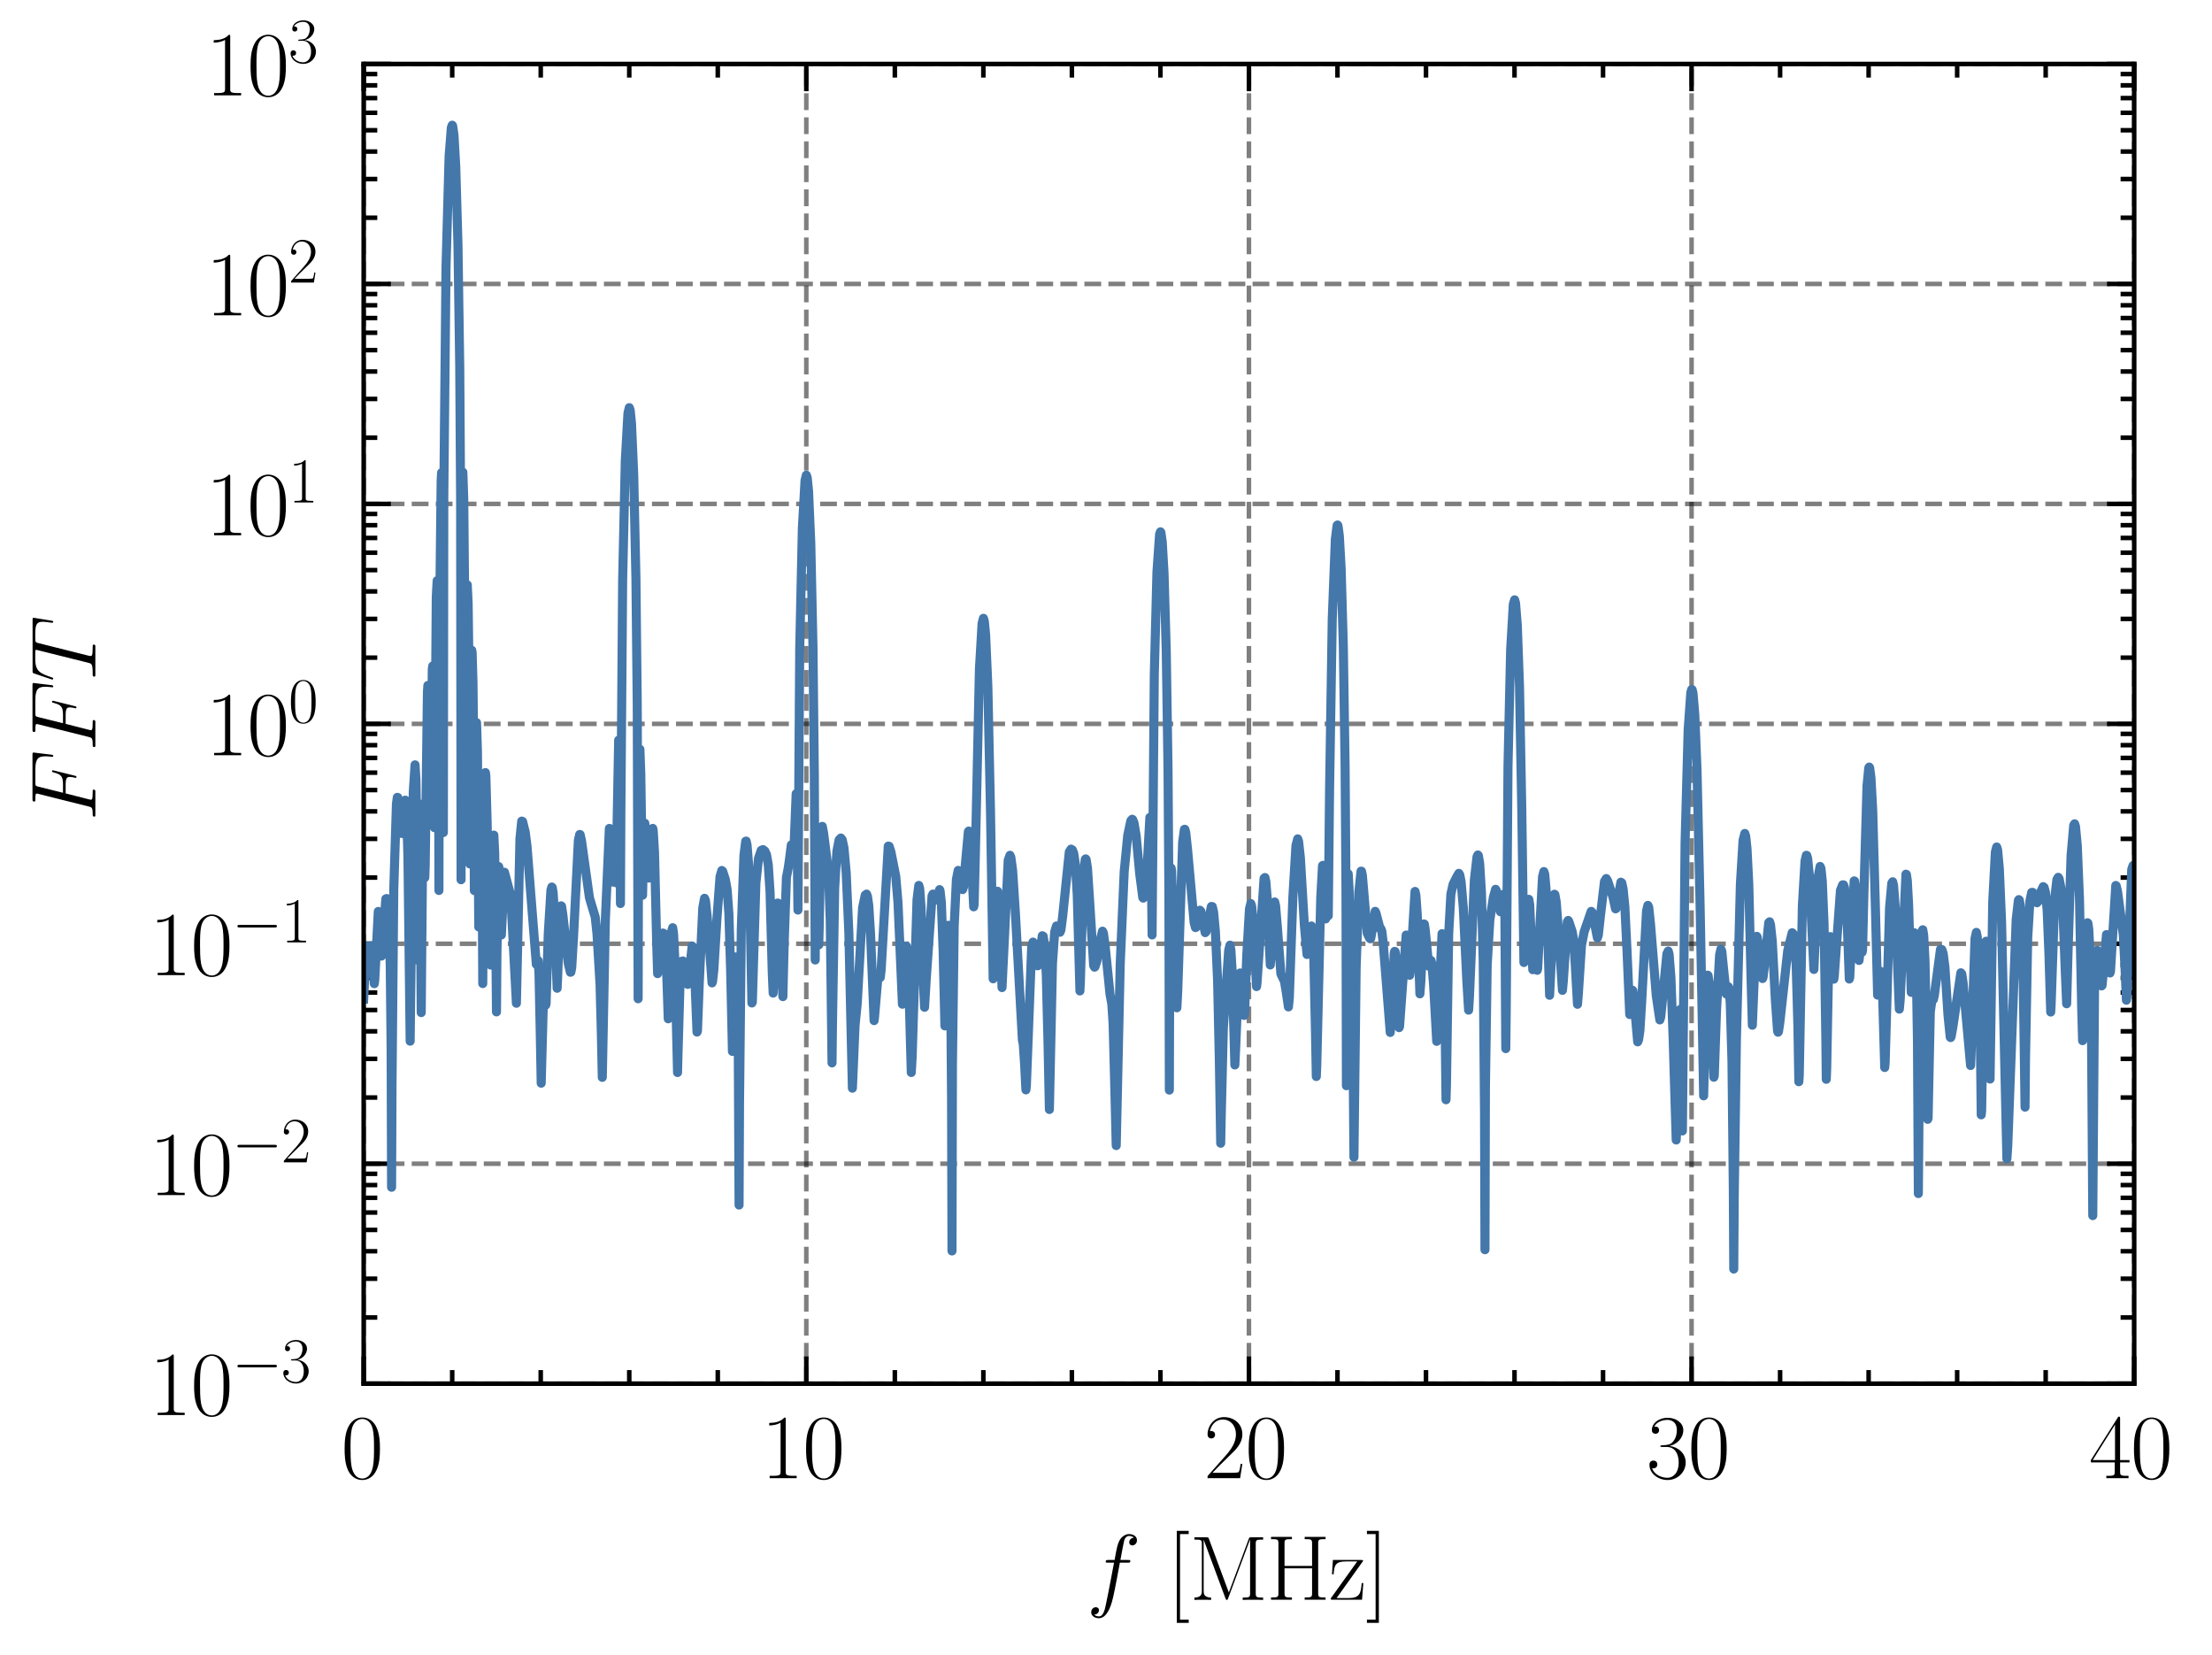 <?xml version="1.0" encoding="utf-8" standalone="no"?>
<!DOCTYPE svg PUBLIC "-//W3C//DTD SVG 1.1//EN"
  "http://www.w3.org/Graphics/SVG/1.1/DTD/svg11.dtd">
<svg xmlns:xlink="http://www.w3.org/1999/xlink" width="243.998pt" height="182.508pt" viewBox="0 0 243.998 182.508" xmlns="http://www.w3.org/2000/svg" version="1.1">
 <defs>
  <style type="text/css">*{stroke-linejoin: round; stroke-linecap: butt}</style>
 </defs>
 <g id="figure_1">
  <g id="patch_1">
   <path d="M 0 182.508 
L 243.998 182.508 
L 243.998 0 
L 0 0 
L 0 182.508 
z
" style="fill: none"/>
  </g>
  <g id="axes_1">
   <g id="patch_2">
    <path d="M 40.116 152.589 
L 235.416 152.589 
L 235.416 7.059 
L 40.116 7.059 
L 40.116 152.589 
z
" style="fill: none"/>
   </g>
   <g id="matplotlib.axis_1">
    <g id="xtick_1">
     <g id="line2d_1">
      <path d="M 40.116 152.589 
L 40.116 7.059 
" clip-path="url(#pfa5f6376ec)" style="fill: none; stroke-dasharray: 1.85,0.8; stroke-dashoffset: 0; stroke: #000000; stroke-opacity: 0.5; stroke-width: 0.5"/>
     </g>
     <g id="line2d_2">
      <defs>
       <path id="m52434798b7" d="M 0 0 
L 0 -3 
" style="stroke: #000000; stroke-width: 0.5"/>
      </defs>
      <g>
       <use xlink:href="#m52434798b7" x="40.116" y="152.589" style="stroke: #000000; stroke-width: 0.5"/>
      </g>
     </g>
     <g id="line2d_3">
      <defs>
       <path id="mc671b66243" d="M 0 0 
L 0 3 
" style="stroke: #000000; stroke-width: 0.5"/>
      </defs>
      <g>
       <use xlink:href="#mc671b66243" x="40.116" y="7.059" style="stroke: #000000; stroke-width: 0.5"/>
      </g>
     </g>
     <g id="text_1">
      <!-- $\mathdefault{0}$ -->
      <g transform="translate(37.626 163.008) scale(0.1 -0.1)">
       <defs>
        <path id="CMR17-30" d="M 2688 2025 
C 2688 2416 2682 3080 2413 3591 
C 2176 4039 1798 4198 1466 4198 
C 1158 4198 768 4058 525 3597 
C 269 3118 243 2524 243 2025 
C 243 1661 250 1106 448 619 
C 723 -39 1216 -128 1466 -128 
C 1760 -128 2208 -7 2470 600 
C 2662 1042 2688 1559 2688 2025 
z
M 1466 -26 
C 1056 -26 813 325 723 812 
C 653 1188 653 1738 653 2096 
C 653 2588 653 2997 736 3387 
C 858 3929 1216 4096 1466 4096 
C 1728 4096 2067 3923 2189 3400 
C 2272 3036 2278 2607 2278 2096 
C 2278 1680 2278 1169 2202 792 
C 2067 95 1690 -26 1466 -26 
z
" transform="scale(0.016)"/>
       </defs>
       <use xlink:href="#CMR17-30" transform="scale(0.996)"/>
      </g>
     </g>
    </g>
    <g id="xtick_2">
     <g id="line2d_4">
      <path d="M 88.941 152.589 
L 88.941 7.059 
" clip-path="url(#pfa5f6376ec)" style="fill: none; stroke-dasharray: 1.85,0.8; stroke-dashoffset: 0; stroke: #000000; stroke-opacity: 0.5; stroke-width: 0.5"/>
     </g>
     <g id="line2d_5">
      <g>
       <use xlink:href="#m52434798b7" x="88.941" y="152.589" style="stroke: #000000; stroke-width: 0.5"/>
      </g>
     </g>
     <g id="line2d_6">
      <g>
       <use xlink:href="#mc671b66243" x="88.941" y="7.059" style="stroke: #000000; stroke-width: 0.5"/>
      </g>
     </g>
     <g id="text_2">
      <!-- $\mathdefault{10}$ -->
      <g transform="translate(83.96 163.008) scale(0.1 -0.1)">
       <defs>
        <path id="CMR17-31" d="M 1702 4058 
C 1702 4192 1696 4192 1606 4192 
C 1357 3916 979 3827 621 3827 
C 602 3827 570 3827 563 3808 
C 557 3795 557 3782 557 3648 
C 755 3648 1088 3686 1344 3839 
L 1344 461 
C 1344 236 1331 160 781 160 
L 589 160 
L 589 0 
C 896 0 1216 0 1523 0 
C 1830 0 2150 0 2458 0 
L 2458 160 
L 2266 160 
C 1715 160 1702 230 1702 458 
L 1702 4058 
z
" transform="scale(0.016)"/>
       </defs>
       <use xlink:href="#CMR17-31" transform="scale(0.996)"/>
       <use xlink:href="#CMR17-30" transform="translate(45.69 0) scale(0.996)"/>
      </g>
     </g>
    </g>
    <g id="xtick_3">
     <g id="line2d_7">
      <path d="M 137.766 152.589 
L 137.766 7.059 
" clip-path="url(#pfa5f6376ec)" style="fill: none; stroke-dasharray: 1.85,0.8; stroke-dashoffset: 0; stroke: #000000; stroke-opacity: 0.5; stroke-width: 0.5"/>
     </g>
     <g id="line2d_8">
      <g>
       <use xlink:href="#m52434798b7" x="137.766" y="152.589" style="stroke: #000000; stroke-width: 0.5"/>
      </g>
     </g>
     <g id="line2d_9">
      <g>
       <use xlink:href="#mc671b66243" x="137.766" y="7.059" style="stroke: #000000; stroke-width: 0.5"/>
      </g>
     </g>
     <g id="text_3">
      <!-- $\mathdefault{20}$ -->
      <g transform="translate(132.785 163.008) scale(0.1 -0.1)">
       <defs>
        <path id="CMR17-32" d="M 2669 989 
L 2554 989 
C 2490 536 2438 459 2413 420 
C 2381 369 1920 369 1830 369 
L 602 369 
C 832 619 1280 1072 1824 1597 
C 2214 1967 2669 2402 2669 3035 
C 2669 3790 2067 4224 1395 4224 
C 691 4224 262 3604 262 3030 
C 262 2780 448 2748 525 2748 
C 589 2748 781 2787 781 3010 
C 781 3207 614 3264 525 3264 
C 486 3264 448 3258 422 3245 
C 544 3790 915 4058 1306 4058 
C 1862 4058 2227 3617 2227 3035 
C 2227 2479 1901 2000 1536 1584 
L 262 146 
L 262 0 
L 2515 0 
L 2669 989 
z
" transform="scale(0.016)"/>
       </defs>
       <use xlink:href="#CMR17-32" transform="scale(0.996)"/>
       <use xlink:href="#CMR17-30" transform="translate(45.69 0) scale(0.996)"/>
      </g>
     </g>
    </g>
    <g id="xtick_4">
     <g id="line2d_10">
      <path d="M 186.591 152.589 
L 186.591 7.059 
" clip-path="url(#pfa5f6376ec)" style="fill: none; stroke-dasharray: 1.85,0.8; stroke-dashoffset: 0; stroke: #000000; stroke-opacity: 0.5; stroke-width: 0.5"/>
     </g>
     <g id="line2d_11">
      <g>
       <use xlink:href="#m52434798b7" x="186.591" y="152.589" style="stroke: #000000; stroke-width: 0.5"/>
      </g>
     </g>
     <g id="line2d_12">
      <g>
       <use xlink:href="#mc671b66243" x="186.591" y="7.059" style="stroke: #000000; stroke-width: 0.5"/>
      </g>
     </g>
     <g id="text_4">
      <!-- $\mathdefault{30}$ -->
      <g transform="translate(181.61 163.008) scale(0.1 -0.1)">
       <defs>
        <path id="CMR17-33" d="M 1414 2157 
C 1984 2157 2234 1662 2234 1090 
C 2234 320 1824 25 1453 25 
C 1114 25 563 194 390 693 
C 422 680 454 680 486 680 
C 640 680 755 782 755 948 
C 755 1133 614 1216 486 1216 
C 378 1216 211 1165 211 926 
C 211 335 787 -128 1466 -128 
C 2176 -128 2720 430 2720 1085 
C 2720 1707 2208 2157 1600 2227 
C 2086 2328 2554 2756 2554 3329 
C 2554 3820 2048 4179 1472 4179 
C 890 4179 378 3829 378 3329 
C 378 3110 544 3072 627 3072 
C 762 3072 877 3155 877 3321 
C 877 3486 762 3569 627 3569 
C 602 3569 570 3569 544 3557 
C 730 3959 1235 4032 1459 4032 
C 1683 4032 2106 3925 2106 3320 
C 2106 3143 2080 2828 1862 2550 
C 1670 2304 1453 2304 1242 2284 
C 1210 2284 1062 2269 1037 2269 
C 992 2263 966 2257 966 2208 
C 966 2163 973 2157 1101 2157 
L 1414 2157 
z
" transform="scale(0.016)"/>
       </defs>
       <use xlink:href="#CMR17-33" transform="scale(0.996)"/>
       <use xlink:href="#CMR17-30" transform="translate(45.69 0) scale(0.996)"/>
      </g>
     </g>
    </g>
    <g id="xtick_5">
     <g id="line2d_13">
      <path d="M 235.416 152.589 
L 235.416 7.059 
" clip-path="url(#pfa5f6376ec)" style="fill: none; stroke-dasharray: 1.85,0.8; stroke-dashoffset: 0; stroke: #000000; stroke-opacity: 0.5; stroke-width: 0.5"/>
     </g>
     <g id="line2d_14">
      <g>
       <use xlink:href="#m52434798b7" x="235.416" y="152.589" style="stroke: #000000; stroke-width: 0.5"/>
      </g>
     </g>
     <g id="line2d_15">
      <g>
       <use xlink:href="#mc671b66243" x="235.416" y="7.059" style="stroke: #000000; stroke-width: 0.5"/>
      </g>
     </g>
     <g id="text_5">
      <!-- $\mathdefault{40}$ -->
      <g transform="translate(230.435 163.008) scale(0.1 -0.1)">
       <defs>
        <path id="CMR17-34" d="M 2150 4122 
C 2150 4256 2144 4256 2029 4256 
L 128 1254 
L 128 1088 
L 1779 1088 
L 1779 457 
C 1779 224 1766 160 1318 160 
L 1197 160 
L 1197 0 
C 1402 0 1747 0 1965 0 
C 2182 0 2528 0 2733 0 
L 2733 160 
L 2611 160 
C 2163 160 2150 224 2150 457 
L 2150 1088 
L 2803 1088 
L 2803 1254 
L 2150 1254 
L 2150 4122 
z
M 1798 3703 
L 1798 1254 
L 256 1254 
L 1798 3703 
z
" transform="scale(0.016)"/>
       </defs>
       <use xlink:href="#CMR17-34" transform="scale(0.996)"/>
       <use xlink:href="#CMR17-30" transform="translate(45.69 0) scale(0.996)"/>
      </g>
     </g>
    </g>
    <g id="xtick_6">
     <g id="line2d_16">
      <defs>
       <path id="m55eddd9e3b" d="M 0 0 
L 0 -1.5 
" style="stroke: #000000; stroke-width: 0.5"/>
      </defs>
      <g>
       <use xlink:href="#m55eddd9e3b" x="49.881" y="152.589" style="stroke: #000000; stroke-width: 0.5"/>
      </g>
     </g>
     <g id="line2d_17">
      <defs>
       <path id="mff16d25a0c" d="M 0 0 
L 0 1.5 
" style="stroke: #000000; stroke-width: 0.5"/>
      </defs>
      <g>
       <use xlink:href="#mff16d25a0c" x="49.881" y="7.059" style="stroke: #000000; stroke-width: 0.5"/>
      </g>
     </g>
    </g>
    <g id="xtick_7">
     <g id="line2d_18">
      <g>
       <use xlink:href="#m55eddd9e3b" x="59.646" y="152.589" style="stroke: #000000; stroke-width: 0.5"/>
      </g>
     </g>
     <g id="line2d_19">
      <g>
       <use xlink:href="#mff16d25a0c" x="59.646" y="7.059" style="stroke: #000000; stroke-width: 0.5"/>
      </g>
     </g>
    </g>
    <g id="xtick_8">
     <g id="line2d_20">
      <g>
       <use xlink:href="#m55eddd9e3b" x="69.411" y="152.589" style="stroke: #000000; stroke-width: 0.5"/>
      </g>
     </g>
     <g id="line2d_21">
      <g>
       <use xlink:href="#mff16d25a0c" x="69.411" y="7.059" style="stroke: #000000; stroke-width: 0.5"/>
      </g>
     </g>
    </g>
    <g id="xtick_9">
     <g id="line2d_22">
      <g>
       <use xlink:href="#m55eddd9e3b" x="79.176" y="152.589" style="stroke: #000000; stroke-width: 0.5"/>
      </g>
     </g>
     <g id="line2d_23">
      <g>
       <use xlink:href="#mff16d25a0c" x="79.176" y="7.059" style="stroke: #000000; stroke-width: 0.5"/>
      </g>
     </g>
    </g>
    <g id="xtick_10">
     <g id="line2d_24">
      <g>
       <use xlink:href="#m55eddd9e3b" x="98.706" y="152.589" style="stroke: #000000; stroke-width: 0.5"/>
      </g>
     </g>
     <g id="line2d_25">
      <g>
       <use xlink:href="#mff16d25a0c" x="98.706" y="7.059" style="stroke: #000000; stroke-width: 0.5"/>
      </g>
     </g>
    </g>
    <g id="xtick_11">
     <g id="line2d_26">
      <g>
       <use xlink:href="#m55eddd9e3b" x="108.471" y="152.589" style="stroke: #000000; stroke-width: 0.5"/>
      </g>
     </g>
     <g id="line2d_27">
      <g>
       <use xlink:href="#mff16d25a0c" x="108.471" y="7.059" style="stroke: #000000; stroke-width: 0.5"/>
      </g>
     </g>
    </g>
    <g id="xtick_12">
     <g id="line2d_28">
      <g>
       <use xlink:href="#m55eddd9e3b" x="118.236" y="152.589" style="stroke: #000000; stroke-width: 0.5"/>
      </g>
     </g>
     <g id="line2d_29">
      <g>
       <use xlink:href="#mff16d25a0c" x="118.236" y="7.059" style="stroke: #000000; stroke-width: 0.5"/>
      </g>
     </g>
    </g>
    <g id="xtick_13">
     <g id="line2d_30">
      <g>
       <use xlink:href="#m55eddd9e3b" x="128.001" y="152.589" style="stroke: #000000; stroke-width: 0.5"/>
      </g>
     </g>
     <g id="line2d_31">
      <g>
       <use xlink:href="#mff16d25a0c" x="128.001" y="7.059" style="stroke: #000000; stroke-width: 0.5"/>
      </g>
     </g>
    </g>
    <g id="xtick_14">
     <g id="line2d_32">
      <g>
       <use xlink:href="#m55eddd9e3b" x="147.531" y="152.589" style="stroke: #000000; stroke-width: 0.5"/>
      </g>
     </g>
     <g id="line2d_33">
      <g>
       <use xlink:href="#mff16d25a0c" x="147.531" y="7.059" style="stroke: #000000; stroke-width: 0.5"/>
      </g>
     </g>
    </g>
    <g id="xtick_15">
     <g id="line2d_34">
      <g>
       <use xlink:href="#m55eddd9e3b" x="157.296" y="152.589" style="stroke: #000000; stroke-width: 0.5"/>
      </g>
     </g>
     <g id="line2d_35">
      <g>
       <use xlink:href="#mff16d25a0c" x="157.296" y="7.059" style="stroke: #000000; stroke-width: 0.5"/>
      </g>
     </g>
    </g>
    <g id="xtick_16">
     <g id="line2d_36">
      <g>
       <use xlink:href="#m55eddd9e3b" x="167.061" y="152.589" style="stroke: #000000; stroke-width: 0.5"/>
      </g>
     </g>
     <g id="line2d_37">
      <g>
       <use xlink:href="#mff16d25a0c" x="167.061" y="7.059" style="stroke: #000000; stroke-width: 0.5"/>
      </g>
     </g>
    </g>
    <g id="xtick_17">
     <g id="line2d_38">
      <g>
       <use xlink:href="#m55eddd9e3b" x="176.826" y="152.589" style="stroke: #000000; stroke-width: 0.5"/>
      </g>
     </g>
     <g id="line2d_39">
      <g>
       <use xlink:href="#mff16d25a0c" x="176.826" y="7.059" style="stroke: #000000; stroke-width: 0.5"/>
      </g>
     </g>
    </g>
    <g id="xtick_18">
     <g id="line2d_40">
      <g>
       <use xlink:href="#m55eddd9e3b" x="196.356" y="152.589" style="stroke: #000000; stroke-width: 0.5"/>
      </g>
     </g>
     <g id="line2d_41">
      <g>
       <use xlink:href="#mff16d25a0c" x="196.356" y="7.059" style="stroke: #000000; stroke-width: 0.5"/>
      </g>
     </g>
    </g>
    <g id="xtick_19">
     <g id="line2d_42">
      <g>
       <use xlink:href="#m55eddd9e3b" x="206.121" y="152.589" style="stroke: #000000; stroke-width: 0.5"/>
      </g>
     </g>
     <g id="line2d_43">
      <g>
       <use xlink:href="#mff16d25a0c" x="206.121" y="7.059" style="stroke: #000000; stroke-width: 0.5"/>
      </g>
     </g>
    </g>
    <g id="xtick_20">
     <g id="line2d_44">
      <g>
       <use xlink:href="#m55eddd9e3b" x="215.886" y="152.589" style="stroke: #000000; stroke-width: 0.5"/>
      </g>
     </g>
     <g id="line2d_45">
      <g>
       <use xlink:href="#mff16d25a0c" x="215.886" y="7.059" style="stroke: #000000; stroke-width: 0.5"/>
      </g>
     </g>
    </g>
    <g id="xtick_21">
     <g id="line2d_46">
      <g>
       <use xlink:href="#m55eddd9e3b" x="225.651" y="152.589" style="stroke: #000000; stroke-width: 0.5"/>
      </g>
     </g>
     <g id="line2d_47">
      <g>
       <use xlink:href="#mff16d25a0c" x="225.651" y="7.059" style="stroke: #000000; stroke-width: 0.5"/>
      </g>
     </g>
    </g>
    <g id="text_6">
     <!-- $f$ [MHz] -->
     <g transform="translate(119.847 176.417) scale(0.1 -0.1)">
      <defs>
       <path id="CMMI12-66" d="M 2854 2566 
C 2982 2566 3034 2566 3034 2688 
C 3034 2752 2982 2752 2867 2752 
L 2349 2752 
C 2470 3429 2560 3897 2611 4107 
C 2650 4265 2784 4416 2950 4416 
C 3085 4416 3219 4358 3283 4298 
C 3034 4272 2957 4082 2957 3969 
C 2957 3837 3053 3759 3174 3759 
C 3302 3759 3494 3870 3494 4119 
C 3494 4393 3226 4544 2944 4544 
C 2669 4544 2400 4334 2272 4078 
C 2157 3848 2093 3611 1946 2752 
L 1517 2752 
C 1395 2752 1331 2752 1331 2637 
C 1331 2566 1370 2566 1498 2566 
L 1907 2566 
C 1792 1976 1530 542 1382 -137 
C 1274 -689 1178 -1152 858 -1152 
C 838 -1152 653 -1152 538 -1031 
C 864 -1005 864 -726 864 -720 
C 864 -593 768 -517 646 -517 
C 518 -517 326 -625 326 -867 
C 326 -1140 608 -1280 858 -1280 
C 1510 -1280 1779 -118 1850 199 
C 1965 688 2278 2376 2310 2566 
L 2854 2566 
z
" transform="scale(0.016)"/>
       <path id="CMR17-5b" d="M 1504 -1600 
L 1504 -1377 
L 902 -1377 
L 902 4544 
L 1504 4544 
L 1504 4767 
L 678 4767 
L 678 -1600 
L 1504 -1600 
z
" transform="scale(0.016)"/>
       <path id="CMR17-4d" d="M 1338 4224 
C 1299 4320 1293 4320 1158 4320 
L 339 4320 
L 339 4160 
C 781 4160 851 4160 851 3875 
L 851 610 
C 851 451 851 153 339 153 
L 339 -13 
C 486 0 755 0 915 0 
C 1075 0 1344 0 1491 -13 
L 1491 153 
C 979 153 979 451 979 610 
L 979 4135 
L 986 4135 
L 2490 89 
C 2515 25 2528 -13 2579 -13 
C 2630 -13 2643 25 2669 89 
L 4186 4166 
L 4192 4166 
L 4192 438 
C 4192 153 4122 153 3680 153 
L 3680 -13 
C 3853 0 4198 0 4384 0 
C 4570 0 4922 0 5094 -13 
L 5094 153 
C 4653 153 4582 153 4582 438 
L 4582 3875 
C 4582 4160 4653 4160 5094 4160 
L 5094 4320 
L 4282 4320 
C 4147 4320 4141 4314 4102 4218 
L 2720 502 
L 1338 4224 
z
" transform="scale(0.016)"/>
       <path id="CMR17-48" d="M 3590 3905 
C 3590 4192 3661 4192 4102 4192 
L 4102 4352 
C 3917 4352 3578 4352 3379 4352 
C 3181 4352 2842 4352 2656 4352 
L 2656 4192 
C 3098 4192 3168 4192 3168 3904 
L 3168 2341 
L 1261 2341 
L 1261 3904 
C 1261 4192 1331 4192 1773 4192 
L 1773 4352 
C 1587 4352 1248 4352 1050 4352 
C 851 4352 512 4352 326 4352 
L 326 4192 
C 768 4192 838 4192 838 3905 
L 838 447 
C 838 160 768 160 326 160 
L 326 0 
C 512 0 851 0 1050 0 
C 1248 0 1587 0 1773 0 
L 1773 160 
C 1331 160 1261 160 1261 446 
L 1261 2176 
L 3168 2176 
L 3168 446 
C 3168 160 3098 160 2656 160 
L 2656 0 
C 2842 0 3181 0 3379 0 
C 3578 0 3917 0 4102 0 
L 4102 160 
C 3661 160 3590 160 3590 447 
L 3590 3905 
z
" transform="scale(0.016)"/>
       <path id="CMR17-7a" d="M 2310 2605 
C 2362 2670 2362 2682 2362 2695 
C 2362 2752 2336 2752 2221 2752 
L 275 2752 
L 211 1760 
L 326 1760 
C 371 2381 442 2650 1178 2650 
L 1958 2650 
L 128 96 
C 128 0 134 0 269 0 
L 2291 0 
L 2381 1152 
L 2266 1152 
C 2214 442 2131 115 1350 115 
L 531 115 
L 2310 2605 
z
" transform="scale(0.016)"/>
       <path id="CMR17-5d" d="M 915 4767 
L 90 4767 
L 90 4544 
L 691 4544 
L 691 -1377 
L 90 -1377 
L 90 -1600 
L 915 -1600 
L 915 4767 
z
" transform="scale(0.016)"/>
      </defs>
      <use xlink:href="#CMMI12-66" transform="scale(0.996)"/>
      <use xlink:href="#CMR17-5b" transform="translate(88.796 0) scale(0.996)"/>
      <use xlink:href="#CMR17-4d" transform="translate(113.667 0) scale(0.996)"/>
      <use xlink:href="#CMR17-48" transform="translate(198.354 0) scale(0.996)"/>
      <use xlink:href="#CMR17-7a" transform="translate(267.427 0) scale(0.996)"/>
      <use xlink:href="#CMR17-5d" transform="translate(307.912 0) scale(0.996)"/>
     </g>
    </g>
   </g>
   <g id="matplotlib.axis_2">
    <g id="ytick_1">
     <g id="line2d_48">
      <path d="M 40.116 152.589 
L 235.416 152.589 
" clip-path="url(#pfa5f6376ec)" style="fill: none; stroke-dasharray: 1.85,0.8; stroke-dashoffset: 0; stroke: #000000; stroke-opacity: 0.5; stroke-width: 0.5"/>
     </g>
     <g id="line2d_49">
      <defs>
       <path id="m2862bca97c" d="M 0 0 
L 3 0 
" style="stroke: #000000; stroke-width: 0.5"/>
      </defs>
      <g>
       <use xlink:href="#m2862bca97c" x="40.116" y="152.589" style="stroke: #000000; stroke-width: 0.5"/>
      </g>
     </g>
     <g id="line2d_50">
      <defs>
       <path id="m4080c27f49" d="M 0 0 
L -3 0 
" style="stroke: #000000; stroke-width: 0.5"/>
      </defs>
      <g>
       <use xlink:href="#m4080c27f49" x="235.416" y="152.589" style="stroke: #000000; stroke-width: 0.5"/>
      </g>
     </g>
     <g id="text_7">
      <!-- $\mathdefault{10^{-3}}$ -->
      <g transform="translate(16.456 156.048) scale(0.1 -0.1)">
       <defs>
        <path id="CMSY10-0" d="M 4218 1472 
C 4326 1472 4442 1472 4442 1600 
C 4442 1728 4326 1728 4218 1728 
L 755 1728 
C 646 1728 531 1728 531 1600 
C 531 1472 646 1472 755 1472 
L 4218 1472 
z
" transform="scale(0.016)"/>
       </defs>
       <use xlink:href="#CMR17-31" transform="scale(0.996)"/>
       <use xlink:href="#CMR17-30" transform="translate(45.69 0) scale(0.996)"/>
       <use xlink:href="#CMSY10-0" transform="translate(91.381 36.154) scale(0.697)"/>
       <use xlink:href="#CMR17-33" transform="translate(145.622 36.154) scale(0.697)"/>
      </g>
     </g>
    </g>
    <g id="ytick_2">
     <g id="line2d_51">
      <path d="M 40.116 128.334 
L 235.416 128.334 
" clip-path="url(#pfa5f6376ec)" style="fill: none; stroke-dasharray: 1.85,0.8; stroke-dashoffset: 0; stroke: #000000; stroke-opacity: 0.5; stroke-width: 0.5"/>
     </g>
     <g id="line2d_52">
      <g>
       <use xlink:href="#m2862bca97c" x="40.116" y="128.334" style="stroke: #000000; stroke-width: 0.5"/>
      </g>
     </g>
     <g id="line2d_53">
      <g>
       <use xlink:href="#m4080c27f49" x="235.416" y="128.334" style="stroke: #000000; stroke-width: 0.5"/>
      </g>
     </g>
     <g id="text_8">
      <!-- $\mathdefault{10^{-2}}$ -->
      <g transform="translate(16.456 131.793) scale(0.1 -0.1)">
       <use xlink:href="#CMR17-31" transform="scale(0.996)"/>
       <use xlink:href="#CMR17-30" transform="translate(45.69 0) scale(0.996)"/>
       <use xlink:href="#CMSY10-0" transform="translate(91.381 36.154) scale(0.697)"/>
       <use xlink:href="#CMR17-32" transform="translate(145.622 36.154) scale(0.697)"/>
      </g>
     </g>
    </g>
    <g id="ytick_3">
     <g id="line2d_54">
      <path d="M 40.116 104.079 
L 235.416 104.079 
" clip-path="url(#pfa5f6376ec)" style="fill: none; stroke-dasharray: 1.85,0.8; stroke-dashoffset: 0; stroke: #000000; stroke-opacity: 0.5; stroke-width: 0.5"/>
     </g>
     <g id="line2d_55">
      <g>
       <use xlink:href="#m2862bca97c" x="40.116" y="104.079" style="stroke: #000000; stroke-width: 0.5"/>
      </g>
     </g>
     <g id="line2d_56">
      <g>
       <use xlink:href="#m4080c27f49" x="235.416" y="104.079" style="stroke: #000000; stroke-width: 0.5"/>
      </g>
     </g>
     <g id="text_9">
      <!-- $\mathdefault{10^{-1}}$ -->
      <g transform="translate(16.456 107.538) scale(0.1 -0.1)">
       <use xlink:href="#CMR17-31" transform="scale(0.996)"/>
       <use xlink:href="#CMR17-30" transform="translate(45.69 0) scale(0.996)"/>
       <use xlink:href="#CMSY10-0" transform="translate(91.381 36.154) scale(0.697)"/>
       <use xlink:href="#CMR17-31" transform="translate(145.622 36.154) scale(0.697)"/>
      </g>
     </g>
    </g>
    <g id="ytick_4">
     <g id="line2d_57">
      <path d="M 40.116 79.824 
L 235.416 79.824 
" clip-path="url(#pfa5f6376ec)" style="fill: none; stroke-dasharray: 1.85,0.8; stroke-dashoffset: 0; stroke: #000000; stroke-opacity: 0.5; stroke-width: 0.5"/>
     </g>
     <g id="line2d_58">
      <g>
       <use xlink:href="#m2862bca97c" x="40.116" y="79.824" style="stroke: #000000; stroke-width: 0.5"/>
      </g>
     </g>
     <g id="line2d_59">
      <g>
       <use xlink:href="#m4080c27f49" x="235.416" y="79.824" style="stroke: #000000; stroke-width: 0.5"/>
      </g>
     </g>
     <g id="text_10">
      <!-- $\mathdefault{10^{0}}$ -->
      <g transform="translate(22.682 83.283) scale(0.1 -0.1)">
       <use xlink:href="#CMR17-31" transform="scale(0.996)"/>
       <use xlink:href="#CMR17-30" transform="translate(45.69 0) scale(0.996)"/>
       <use xlink:href="#CMR17-30" transform="translate(91.381 36.154) scale(0.697)"/>
      </g>
     </g>
    </g>
    <g id="ytick_5">
     <g id="line2d_60">
      <path d="M 40.116 55.569 
L 235.416 55.569 
" clip-path="url(#pfa5f6376ec)" style="fill: none; stroke-dasharray: 1.85,0.8; stroke-dashoffset: 0; stroke: #000000; stroke-opacity: 0.5; stroke-width: 0.5"/>
     </g>
     <g id="line2d_61">
      <g>
       <use xlink:href="#m2862bca97c" x="40.116" y="55.569" style="stroke: #000000; stroke-width: 0.5"/>
      </g>
     </g>
     <g id="line2d_62">
      <g>
       <use xlink:href="#m4080c27f49" x="235.416" y="55.569" style="stroke: #000000; stroke-width: 0.5"/>
      </g>
     </g>
     <g id="text_11">
      <!-- $\mathdefault{10^{1}}$ -->
      <g transform="translate(22.682 59.028) scale(0.1 -0.1)">
       <use xlink:href="#CMR17-31" transform="scale(0.996)"/>
       <use xlink:href="#CMR17-30" transform="translate(45.69 0) scale(0.996)"/>
       <use xlink:href="#CMR17-31" transform="translate(91.381 36.154) scale(0.697)"/>
      </g>
     </g>
    </g>
    <g id="ytick_6">
     <g id="line2d_63">
      <path d="M 40.116 31.314 
L 235.416 31.314 
" clip-path="url(#pfa5f6376ec)" style="fill: none; stroke-dasharray: 1.85,0.8; stroke-dashoffset: 0; stroke: #000000; stroke-opacity: 0.5; stroke-width: 0.5"/>
     </g>
     <g id="line2d_64">
      <g>
       <use xlink:href="#m2862bca97c" x="40.116" y="31.314" style="stroke: #000000; stroke-width: 0.5"/>
      </g>
     </g>
     <g id="line2d_65">
      <g>
       <use xlink:href="#m4080c27f49" x="235.416" y="31.314" style="stroke: #000000; stroke-width: 0.5"/>
      </g>
     </g>
     <g id="text_12">
      <!-- $\mathdefault{10^{2}}$ -->
      <g transform="translate(22.682 34.773) scale(0.1 -0.1)">
       <use xlink:href="#CMR17-31" transform="scale(0.996)"/>
       <use xlink:href="#CMR17-30" transform="translate(45.69 0) scale(0.996)"/>
       <use xlink:href="#CMR17-32" transform="translate(91.381 36.154) scale(0.697)"/>
      </g>
     </g>
    </g>
    <g id="ytick_7">
     <g id="line2d_66">
      <path d="M 40.116 7.059 
L 235.416 7.059 
" clip-path="url(#pfa5f6376ec)" style="fill: none; stroke-dasharray: 1.85,0.8; stroke-dashoffset: 0; stroke: #000000; stroke-opacity: 0.5; stroke-width: 0.5"/>
     </g>
     <g id="line2d_67">
      <g>
       <use xlink:href="#m2862bca97c" x="40.116" y="7.059" style="stroke: #000000; stroke-width: 0.5"/>
      </g>
     </g>
     <g id="line2d_68">
      <g>
       <use xlink:href="#m4080c27f49" x="235.416" y="7.059" style="stroke: #000000; stroke-width: 0.5"/>
      </g>
     </g>
     <g id="text_13">
      <!-- $\mathdefault{10^{3}}$ -->
      <g transform="translate(22.682 10.518) scale(0.1 -0.1)">
       <use xlink:href="#CMR17-31" transform="scale(0.996)"/>
       <use xlink:href="#CMR17-30" transform="translate(45.69 0) scale(0.996)"/>
       <use xlink:href="#CMR17-33" transform="translate(91.381 36.154) scale(0.697)"/>
      </g>
     </g>
    </g>
    <g id="ytick_8">
     <g id="line2d_69">
      <defs>
       <path id="m39ea1057b1" d="M 0 0 
L 1.5 0 
" style="stroke: #000000; stroke-width: 0.5"/>
      </defs>
      <g>
       <use xlink:href="#m39ea1057b1" x="40.116" y="145.288" style="stroke: #000000; stroke-width: 0.5"/>
      </g>
     </g>
     <g id="line2d_70">
      <defs>
       <path id="mbd391b9ef5" d="M 0 0 
L -1.5 0 
" style="stroke: #000000; stroke-width: 0.5"/>
      </defs>
      <g>
       <use xlink:href="#mbd391b9ef5" x="235.416" y="145.288" style="stroke: #000000; stroke-width: 0.5"/>
      </g>
     </g>
    </g>
    <g id="ytick_9">
     <g id="line2d_71">
      <g>
       <use xlink:href="#m39ea1057b1" x="40.116" y="141.017" style="stroke: #000000; stroke-width: 0.5"/>
      </g>
     </g>
     <g id="line2d_72">
      <g>
       <use xlink:href="#mbd391b9ef5" x="235.416" y="141.017" style="stroke: #000000; stroke-width: 0.5"/>
      </g>
     </g>
    </g>
    <g id="ytick_10">
     <g id="line2d_73">
      <g>
       <use xlink:href="#m39ea1057b1" x="40.116" y="137.986" style="stroke: #000000; stroke-width: 0.5"/>
      </g>
     </g>
     <g id="line2d_74">
      <g>
       <use xlink:href="#mbd391b9ef5" x="235.416" y="137.986" style="stroke: #000000; stroke-width: 0.5"/>
      </g>
     </g>
    </g>
    <g id="ytick_11">
     <g id="line2d_75">
      <g>
       <use xlink:href="#m39ea1057b1" x="40.116" y="135.636" style="stroke: #000000; stroke-width: 0.5"/>
      </g>
     </g>
     <g id="line2d_76">
      <g>
       <use xlink:href="#mbd391b9ef5" x="235.416" y="135.636" style="stroke: #000000; stroke-width: 0.5"/>
      </g>
     </g>
    </g>
    <g id="ytick_12">
     <g id="line2d_77">
      <g>
       <use xlink:href="#m39ea1057b1" x="40.116" y="133.715" style="stroke: #000000; stroke-width: 0.5"/>
      </g>
     </g>
     <g id="line2d_78">
      <g>
       <use xlink:href="#mbd391b9ef5" x="235.416" y="133.715" style="stroke: #000000; stroke-width: 0.5"/>
      </g>
     </g>
    </g>
    <g id="ytick_13">
     <g id="line2d_79">
      <g>
       <use xlink:href="#m39ea1057b1" x="40.116" y="132.091" style="stroke: #000000; stroke-width: 0.5"/>
      </g>
     </g>
     <g id="line2d_80">
      <g>
       <use xlink:href="#mbd391b9ef5" x="235.416" y="132.091" style="stroke: #000000; stroke-width: 0.5"/>
      </g>
     </g>
    </g>
    <g id="ytick_14">
     <g id="line2d_81">
      <g>
       <use xlink:href="#m39ea1057b1" x="40.116" y="130.685" style="stroke: #000000; stroke-width: 0.5"/>
      </g>
     </g>
     <g id="line2d_82">
      <g>
       <use xlink:href="#mbd391b9ef5" x="235.416" y="130.685" style="stroke: #000000; stroke-width: 0.5"/>
      </g>
     </g>
    </g>
    <g id="ytick_15">
     <g id="line2d_83">
      <g>
       <use xlink:href="#m39ea1057b1" x="40.116" y="129.444" style="stroke: #000000; stroke-width: 0.5"/>
      </g>
     </g>
     <g id="line2d_84">
      <g>
       <use xlink:href="#mbd391b9ef5" x="235.416" y="129.444" style="stroke: #000000; stroke-width: 0.5"/>
      </g>
     </g>
    </g>
    <g id="ytick_16">
     <g id="line2d_85">
      <g>
       <use xlink:href="#m39ea1057b1" x="40.116" y="121.033" style="stroke: #000000; stroke-width: 0.5"/>
      </g>
     </g>
     <g id="line2d_86">
      <g>
       <use xlink:href="#mbd391b9ef5" x="235.416" y="121.033" style="stroke: #000000; stroke-width: 0.5"/>
      </g>
     </g>
    </g>
    <g id="ytick_17">
     <g id="line2d_87">
      <g>
       <use xlink:href="#m39ea1057b1" x="40.116" y="116.762" style="stroke: #000000; stroke-width: 0.5"/>
      </g>
     </g>
     <g id="line2d_88">
      <g>
       <use xlink:href="#mbd391b9ef5" x="235.416" y="116.762" style="stroke: #000000; stroke-width: 0.5"/>
      </g>
     </g>
    </g>
    <g id="ytick_18">
     <g id="line2d_89">
      <g>
       <use xlink:href="#m39ea1057b1" x="40.116" y="113.731" style="stroke: #000000; stroke-width: 0.5"/>
      </g>
     </g>
     <g id="line2d_90">
      <g>
       <use xlink:href="#mbd391b9ef5" x="235.416" y="113.731" style="stroke: #000000; stroke-width: 0.5"/>
      </g>
     </g>
    </g>
    <g id="ytick_19">
     <g id="line2d_91">
      <g>
       <use xlink:href="#m39ea1057b1" x="40.116" y="111.381" style="stroke: #000000; stroke-width: 0.5"/>
      </g>
     </g>
     <g id="line2d_92">
      <g>
       <use xlink:href="#mbd391b9ef5" x="235.416" y="111.381" style="stroke: #000000; stroke-width: 0.5"/>
      </g>
     </g>
    </g>
    <g id="ytick_20">
     <g id="line2d_93">
      <g>
       <use xlink:href="#m39ea1057b1" x="40.116" y="109.46" style="stroke: #000000; stroke-width: 0.5"/>
      </g>
     </g>
     <g id="line2d_94">
      <g>
       <use xlink:href="#mbd391b9ef5" x="235.416" y="109.46" style="stroke: #000000; stroke-width: 0.5"/>
      </g>
     </g>
    </g>
    <g id="ytick_21">
     <g id="line2d_95">
      <g>
       <use xlink:href="#m39ea1057b1" x="40.116" y="107.836" style="stroke: #000000; stroke-width: 0.5"/>
      </g>
     </g>
     <g id="line2d_96">
      <g>
       <use xlink:href="#mbd391b9ef5" x="235.416" y="107.836" style="stroke: #000000; stroke-width: 0.5"/>
      </g>
     </g>
    </g>
    <g id="ytick_22">
     <g id="line2d_97">
      <g>
       <use xlink:href="#m39ea1057b1" x="40.116" y="106.43" style="stroke: #000000; stroke-width: 0.5"/>
      </g>
     </g>
     <g id="line2d_98">
      <g>
       <use xlink:href="#mbd391b9ef5" x="235.416" y="106.43" style="stroke: #000000; stroke-width: 0.5"/>
      </g>
     </g>
    </g>
    <g id="ytick_23">
     <g id="line2d_99">
      <g>
       <use xlink:href="#m39ea1057b1" x="40.116" y="105.189" style="stroke: #000000; stroke-width: 0.5"/>
      </g>
     </g>
     <g id="line2d_100">
      <g>
       <use xlink:href="#mbd391b9ef5" x="235.416" y="105.189" style="stroke: #000000; stroke-width: 0.5"/>
      </g>
     </g>
    </g>
    <g id="ytick_24">
     <g id="line2d_101">
      <g>
       <use xlink:href="#m39ea1057b1" x="40.116" y="96.778" style="stroke: #000000; stroke-width: 0.5"/>
      </g>
     </g>
     <g id="line2d_102">
      <g>
       <use xlink:href="#mbd391b9ef5" x="235.416" y="96.778" style="stroke: #000000; stroke-width: 0.5"/>
      </g>
     </g>
    </g>
    <g id="ytick_25">
     <g id="line2d_103">
      <g>
       <use xlink:href="#m39ea1057b1" x="40.116" y="92.507" style="stroke: #000000; stroke-width: 0.5"/>
      </g>
     </g>
     <g id="line2d_104">
      <g>
       <use xlink:href="#mbd391b9ef5" x="235.416" y="92.507" style="stroke: #000000; stroke-width: 0.5"/>
      </g>
     </g>
    </g>
    <g id="ytick_26">
     <g id="line2d_105">
      <g>
       <use xlink:href="#m39ea1057b1" x="40.116" y="89.476" style="stroke: #000000; stroke-width: 0.5"/>
      </g>
     </g>
     <g id="line2d_106">
      <g>
       <use xlink:href="#mbd391b9ef5" x="235.416" y="89.476" style="stroke: #000000; stroke-width: 0.5"/>
      </g>
     </g>
    </g>
    <g id="ytick_27">
     <g id="line2d_107">
      <g>
       <use xlink:href="#m39ea1057b1" x="40.116" y="87.126" style="stroke: #000000; stroke-width: 0.5"/>
      </g>
     </g>
     <g id="line2d_108">
      <g>
       <use xlink:href="#mbd391b9ef5" x="235.416" y="87.126" style="stroke: #000000; stroke-width: 0.5"/>
      </g>
     </g>
    </g>
    <g id="ytick_28">
     <g id="line2d_109">
      <g>
       <use xlink:href="#m39ea1057b1" x="40.116" y="85.205" style="stroke: #000000; stroke-width: 0.5"/>
      </g>
     </g>
     <g id="line2d_110">
      <g>
       <use xlink:href="#mbd391b9ef5" x="235.416" y="85.205" style="stroke: #000000; stroke-width: 0.5"/>
      </g>
     </g>
    </g>
    <g id="ytick_29">
     <g id="line2d_111">
      <g>
       <use xlink:href="#m39ea1057b1" x="40.116" y="83.581" style="stroke: #000000; stroke-width: 0.5"/>
      </g>
     </g>
     <g id="line2d_112">
      <g>
       <use xlink:href="#mbd391b9ef5" x="235.416" y="83.581" style="stroke: #000000; stroke-width: 0.5"/>
      </g>
     </g>
    </g>
    <g id="ytick_30">
     <g id="line2d_113">
      <g>
       <use xlink:href="#m39ea1057b1" x="40.116" y="82.175" style="stroke: #000000; stroke-width: 0.5"/>
      </g>
     </g>
     <g id="line2d_114">
      <g>
       <use xlink:href="#mbd391b9ef5" x="235.416" y="82.175" style="stroke: #000000; stroke-width: 0.5"/>
      </g>
     </g>
    </g>
    <g id="ytick_31">
     <g id="line2d_115">
      <g>
       <use xlink:href="#m39ea1057b1" x="40.116" y="80.934" style="stroke: #000000; stroke-width: 0.5"/>
      </g>
     </g>
     <g id="line2d_116">
      <g>
       <use xlink:href="#mbd391b9ef5" x="235.416" y="80.934" style="stroke: #000000; stroke-width: 0.5"/>
      </g>
     </g>
    </g>
    <g id="ytick_32">
     <g id="line2d_117">
      <g>
       <use xlink:href="#m39ea1057b1" x="40.116" y="72.523" style="stroke: #000000; stroke-width: 0.5"/>
      </g>
     </g>
     <g id="line2d_118">
      <g>
       <use xlink:href="#mbd391b9ef5" x="235.416" y="72.523" style="stroke: #000000; stroke-width: 0.5"/>
      </g>
     </g>
    </g>
    <g id="ytick_33">
     <g id="line2d_119">
      <g>
       <use xlink:href="#m39ea1057b1" x="40.116" y="68.252" style="stroke: #000000; stroke-width: 0.5"/>
      </g>
     </g>
     <g id="line2d_120">
      <g>
       <use xlink:href="#mbd391b9ef5" x="235.416" y="68.252" style="stroke: #000000; stroke-width: 0.5"/>
      </g>
     </g>
    </g>
    <g id="ytick_34">
     <g id="line2d_121">
      <g>
       <use xlink:href="#m39ea1057b1" x="40.116" y="65.221" style="stroke: #000000; stroke-width: 0.5"/>
      </g>
     </g>
     <g id="line2d_122">
      <g>
       <use xlink:href="#mbd391b9ef5" x="235.416" y="65.221" style="stroke: #000000; stroke-width: 0.5"/>
      </g>
     </g>
    </g>
    <g id="ytick_35">
     <g id="line2d_123">
      <g>
       <use xlink:href="#m39ea1057b1" x="40.116" y="62.871" style="stroke: #000000; stroke-width: 0.5"/>
      </g>
     </g>
     <g id="line2d_124">
      <g>
       <use xlink:href="#mbd391b9ef5" x="235.416" y="62.871" style="stroke: #000000; stroke-width: 0.5"/>
      </g>
     </g>
    </g>
    <g id="ytick_36">
     <g id="line2d_125">
      <g>
       <use xlink:href="#m39ea1057b1" x="40.116" y="60.95" style="stroke: #000000; stroke-width: 0.5"/>
      </g>
     </g>
     <g id="line2d_126">
      <g>
       <use xlink:href="#mbd391b9ef5" x="235.416" y="60.95" style="stroke: #000000; stroke-width: 0.5"/>
      </g>
     </g>
    </g>
    <g id="ytick_37">
     <g id="line2d_127">
      <g>
       <use xlink:href="#m39ea1057b1" x="40.116" y="59.326" style="stroke: #000000; stroke-width: 0.5"/>
      </g>
     </g>
     <g id="line2d_128">
      <g>
       <use xlink:href="#mbd391b9ef5" x="235.416" y="59.326" style="stroke: #000000; stroke-width: 0.5"/>
      </g>
     </g>
    </g>
    <g id="ytick_38">
     <g id="line2d_129">
      <g>
       <use xlink:href="#m39ea1057b1" x="40.116" y="57.92" style="stroke: #000000; stroke-width: 0.5"/>
      </g>
     </g>
     <g id="line2d_130">
      <g>
       <use xlink:href="#mbd391b9ef5" x="235.416" y="57.92" style="stroke: #000000; stroke-width: 0.5"/>
      </g>
     </g>
    </g>
    <g id="ytick_39">
     <g id="line2d_131">
      <g>
       <use xlink:href="#m39ea1057b1" x="40.116" y="56.679" style="stroke: #000000; stroke-width: 0.5"/>
      </g>
     </g>
     <g id="line2d_132">
      <g>
       <use xlink:href="#mbd391b9ef5" x="235.416" y="56.679" style="stroke: #000000; stroke-width: 0.5"/>
      </g>
     </g>
    </g>
    <g id="ytick_40">
     <g id="line2d_133">
      <g>
       <use xlink:href="#m39ea1057b1" x="40.116" y="48.268" style="stroke: #000000; stroke-width: 0.5"/>
      </g>
     </g>
     <g id="line2d_134">
      <g>
       <use xlink:href="#mbd391b9ef5" x="235.416" y="48.268" style="stroke: #000000; stroke-width: 0.5"/>
      </g>
     </g>
    </g>
    <g id="ytick_41">
     <g id="line2d_135">
      <g>
       <use xlink:href="#m39ea1057b1" x="40.116" y="43.997" style="stroke: #000000; stroke-width: 0.5"/>
      </g>
     </g>
     <g id="line2d_136">
      <g>
       <use xlink:href="#mbd391b9ef5" x="235.416" y="43.997" style="stroke: #000000; stroke-width: 0.5"/>
      </g>
     </g>
    </g>
    <g id="ytick_42">
     <g id="line2d_137">
      <g>
       <use xlink:href="#m39ea1057b1" x="40.116" y="40.966" style="stroke: #000000; stroke-width: 0.5"/>
      </g>
     </g>
     <g id="line2d_138">
      <g>
       <use xlink:href="#mbd391b9ef5" x="235.416" y="40.966" style="stroke: #000000; stroke-width: 0.5"/>
      </g>
     </g>
    </g>
    <g id="ytick_43">
     <g id="line2d_139">
      <g>
       <use xlink:href="#m39ea1057b1" x="40.116" y="38.616" style="stroke: #000000; stroke-width: 0.5"/>
      </g>
     </g>
     <g id="line2d_140">
      <g>
       <use xlink:href="#mbd391b9ef5" x="235.416" y="38.616" style="stroke: #000000; stroke-width: 0.5"/>
      </g>
     </g>
    </g>
    <g id="ytick_44">
     <g id="line2d_141">
      <g>
       <use xlink:href="#m39ea1057b1" x="40.116" y="36.695" style="stroke: #000000; stroke-width: 0.5"/>
      </g>
     </g>
     <g id="line2d_142">
      <g>
       <use xlink:href="#mbd391b9ef5" x="235.416" y="36.695" style="stroke: #000000; stroke-width: 0.5"/>
      </g>
     </g>
    </g>
    <g id="ytick_45">
     <g id="line2d_143">
      <g>
       <use xlink:href="#m39ea1057b1" x="40.116" y="35.071" style="stroke: #000000; stroke-width: 0.5"/>
      </g>
     </g>
     <g id="line2d_144">
      <g>
       <use xlink:href="#mbd391b9ef5" x="235.416" y="35.071" style="stroke: #000000; stroke-width: 0.5"/>
      </g>
     </g>
    </g>
    <g id="ytick_46">
     <g id="line2d_145">
      <g>
       <use xlink:href="#m39ea1057b1" x="40.116" y="33.665" style="stroke: #000000; stroke-width: 0.5"/>
      </g>
     </g>
     <g id="line2d_146">
      <g>
       <use xlink:href="#mbd391b9ef5" x="235.416" y="33.665" style="stroke: #000000; stroke-width: 0.5"/>
      </g>
     </g>
    </g>
    <g id="ytick_47">
     <g id="line2d_147">
      <g>
       <use xlink:href="#m39ea1057b1" x="40.116" y="32.424" style="stroke: #000000; stroke-width: 0.5"/>
      </g>
     </g>
     <g id="line2d_148">
      <g>
       <use xlink:href="#mbd391b9ef5" x="235.416" y="32.424" style="stroke: #000000; stroke-width: 0.5"/>
      </g>
     </g>
    </g>
    <g id="ytick_48">
     <g id="line2d_149">
      <g>
       <use xlink:href="#m39ea1057b1" x="40.116" y="24.013" style="stroke: #000000; stroke-width: 0.5"/>
      </g>
     </g>
     <g id="line2d_150">
      <g>
       <use xlink:href="#mbd391b9ef5" x="235.416" y="24.013" style="stroke: #000000; stroke-width: 0.5"/>
      </g>
     </g>
    </g>
    <g id="ytick_49">
     <g id="line2d_151">
      <g>
       <use xlink:href="#m39ea1057b1" x="40.116" y="19.742" style="stroke: #000000; stroke-width: 0.5"/>
      </g>
     </g>
     <g id="line2d_152">
      <g>
       <use xlink:href="#mbd391b9ef5" x="235.416" y="19.742" style="stroke: #000000; stroke-width: 0.5"/>
      </g>
     </g>
    </g>
    <g id="ytick_50">
     <g id="line2d_153">
      <g>
       <use xlink:href="#m39ea1057b1" x="40.116" y="16.711" style="stroke: #000000; stroke-width: 0.5"/>
      </g>
     </g>
     <g id="line2d_154">
      <g>
       <use xlink:href="#mbd391b9ef5" x="235.416" y="16.711" style="stroke: #000000; stroke-width: 0.5"/>
      </g>
     </g>
    </g>
    <g id="ytick_51">
     <g id="line2d_155">
      <g>
       <use xlink:href="#m39ea1057b1" x="40.116" y="14.361" style="stroke: #000000; stroke-width: 0.5"/>
      </g>
     </g>
     <g id="line2d_156">
      <g>
       <use xlink:href="#mbd391b9ef5" x="235.416" y="14.361" style="stroke: #000000; stroke-width: 0.5"/>
      </g>
     </g>
    </g>
    <g id="ytick_52">
     <g id="line2d_157">
      <g>
       <use xlink:href="#m39ea1057b1" x="40.116" y="12.44" style="stroke: #000000; stroke-width: 0.5"/>
      </g>
     </g>
     <g id="line2d_158">
      <g>
       <use xlink:href="#mbd391b9ef5" x="235.416" y="12.44" style="stroke: #000000; stroke-width: 0.5"/>
      </g>
     </g>
    </g>
    <g id="ytick_53">
     <g id="line2d_159">
      <g>
       <use xlink:href="#m39ea1057b1" x="40.116" y="10.816" style="stroke: #000000; stroke-width: 0.5"/>
      </g>
     </g>
     <g id="line2d_160">
      <g>
       <use xlink:href="#mbd391b9ef5" x="235.416" y="10.816" style="stroke: #000000; stroke-width: 0.5"/>
      </g>
     </g>
    </g>
    <g id="ytick_54">
     <g id="line2d_161">
      <g>
       <use xlink:href="#m39ea1057b1" x="40.116" y="9.41" style="stroke: #000000; stroke-width: 0.5"/>
      </g>
     </g>
     <g id="line2d_162">
      <g>
       <use xlink:href="#mbd391b9ef5" x="235.416" y="9.41" style="stroke: #000000; stroke-width: 0.5"/>
      </g>
     </g>
    </g>
    <g id="ytick_55">
     <g id="line2d_163">
      <g>
       <use xlink:href="#m39ea1057b1" x="40.116" y="8.169" style="stroke: #000000; stroke-width: 0.5"/>
      </g>
     </g>
     <g id="line2d_164">
      <g>
       <use xlink:href="#mbd391b9ef5" x="235.416" y="8.169" style="stroke: #000000; stroke-width: 0.5"/>
      </g>
     </g>
    </g>
    <g id="text_14">
     <!-- $FFT$ -->
     <g transform="translate(10.518 90.525) rotate(-90) scale(0.1 -0.1)">
      <defs>
       <path id="CMMI12-46" d="M 1901 2055 
L 2515 2055 
C 3002 2055 3040 1946 3040 1761 
C 3040 1678 3027 1589 2995 1448 
C 2982 1423 2976 1391 2976 1378 
C 2976 1333 3002 1308 3046 1308 
C 3098 1308 3104 1333 3130 1435 
L 3501 2935 
C 3501 2961 3482 2999 3437 2999 
C 3379 2999 3373 2974 3347 2863 
C 3213 2376 3085 2240 2528 2240 
L 1946 2240 
L 2362 3926 
C 2419 4154 2432 4154 2694 4154 
L 3552 4154 
C 4352 4154 4467 3918 4467 3464 
C 4467 3426 4467 3285 4448 3119 
C 4442 3094 4429 3011 4429 2985 
C 4429 2934 4461 2915 4499 2915 
C 4544 2915 4570 2941 4582 3055 
L 4717 4174 
C 4717 4195 4730 4263 4730 4277 
C 4730 4352 4672 4352 4557 4352 
L 1523 4352 
C 1402 4352 1338 4352 1338 4229 
C 1338 4154 1382 4154 1491 4154 
C 1888 4154 1888 4113 1888 4050 
C 1888 4018 1882 3992 1862 3922 
L 998 473 
C 941 249 928 185 480 185 
C 358 185 294 185 294 70 
C 294 0 352 0 390 0 
C 512 0 640 0 762 0 
L 1594 0 
C 1734 0 1888 0 2029 0 
C 2086 0 2163 0 2163 115 
C 2163 185 2125 185 1984 185 
C 1478 185 1466 229 1466 324 
C 1466 356 1478 406 1491 449 
L 1901 2055 
z
" transform="scale(0.016)"/>
       <path id="CMMI12-54" d="M 2669 3910 
C 2707 4064 2720 4121 2816 4147 
C 2867 4160 3078 4160 3213 4160 
C 3853 4160 4154 4134 4154 3634 
C 4154 3537 4128 3295 4090 3057 
L 4083 2980 
C 4083 2954 4109 2916 4147 2916 
C 4211 2916 4211 2948 4230 3050 
L 4416 4184 
C 4429 4243 4429 4256 4429 4275 
C 4429 4345 4390 4345 4262 4345 
L 762 4345 
C 614 4345 608 4339 570 4224 
L 179 3070 
C 173 3056 154 2986 154 2980 
C 154 2948 179 2916 218 2916 
C 269 2916 282 2941 307 3024 
C 576 3801 710 4160 1562 4160 
L 1990 4160 
C 2144 4160 2208 4160 2208 4089 
C 2208 4069 2208 4057 2176 3941 
L 1318 499 
C 1254 249 1242 185 563 185 
C 403 185 358 185 358 64 
C 358 0 429 0 461 0 
C 621 0 787 0 947 0 
L 1946 0 
C 2106 0 2278 0 2438 0 
C 2509 0 2573 0 2573 121 
C 2573 185 2528 185 2362 185 
C 1786 185 1786 243 1786 339 
C 1786 346 1786 391 1811 494 
L 2669 3910 
z
" transform="scale(0.016)"/>
      </defs>
      <use xlink:href="#CMMI12-46" transform="scale(0.996)"/>
      <use xlink:href="#CMMI12-46" transform="translate(76.697 0) scale(0.996)"/>
      <use xlink:href="#CMMI12-54" transform="translate(153.394 0) scale(0.996)"/>
     </g>
    </g>
   </g>
   <g id="line2d_165">
    <path d="M 40.116 110.178 
L 40.214 108.182 
L 40.409 104.352 
L 40.458 104.315 
L 40.702 105.88 
L 40.751 105.617 
L 40.946 104.309 
L 41.044 104.892 
L 41.288 108.476 
L 41.337 108.097 
L 41.728 100.512 
L 41.776 100.545 
L 41.874 101.547 
L 42.069 105.437 
L 42.118 105.27 
L 42.558 99.126 
L 42.655 99.089 
L 42.753 99.348 
L 42.9 101.162 
L 43.046 106.497 
L 43.144 115.665 
L 43.193 130.93 
L 43.241 119.751 
L 43.437 98.04 
L 43.73 88.638 
L 43.827 87.931 
L 43.876 87.944 
L 44.023 89.157 
L 44.316 91.913 
L 44.413 91.329 
L 44.706 88.241 
L 44.755 88.312 
L 44.853 89.461 
L 44.999 94.526 
L 45.243 114.819 
L 45.292 110.392 
L 45.585 87.365 
L 45.781 84.346 
L 45.878 85.945 
L 46.025 94.575 
L 46.122 105.911 
L 46.171 101.177 
L 46.269 96.026 
L 46.318 96.463 
L 46.415 105.557 
L 46.464 111.667 
L 46.659 89.051 
L 46.708 88.627 
L 46.806 92.214 
L 46.855 96.782 
L 46.904 95.428 
L 47.148 76.331 
L 47.197 75.591 
L 47.245 75.595 
L 47.343 78.311 
L 47.49 90.374 
L 47.685 73.803 
L 47.734 73.444 
L 47.831 76.881 
L 47.929 91.273 
L 48.124 65.864 
L 48.222 64.031 
L 48.271 64.747 
L 48.368 72.738 
L 48.417 98.199 
L 48.466 70.556 
L 48.661 53.039 
L 48.71 52.126 
L 48.759 52.319 
L 48.857 59.334 
L 48.906 91.812 
L 48.954 54.731 
L 49.199 29.445 
L 49.54 17.228 
L 49.785 14.075 
L 49.882 13.808 
L 49.931 13.879 
L 50.078 14.917 
L 50.273 18.372 
L 50.517 26.992 
L 50.712 40.463 
L 50.81 55.252 
L 50.859 97.016 
L 50.908 58.902 
L 51.054 52.071 
L 51.152 54.928 
L 51.298 70.376 
L 51.347 94.584 
L 51.396 73.209 
L 51.542 64.494 
L 51.64 66.599 
L 51.738 74.141 
L 51.835 95.278 
L 51.982 72.507 
L 52.031 71.706 
L 52.08 71.961 
L 52.177 75.447 
L 52.275 85.415 
L 52.324 98.209 
L 52.373 90.762 
L 52.519 79.725 
L 52.568 79.693 
L 52.666 82.902 
L 52.812 102.224 
L 52.861 94.542 
L 53.007 85.471 
L 53.056 85.671 
L 53.154 89.904 
L 53.251 108.465 
L 53.3 101.487 
L 53.496 85.511 
L 53.544 85.199 
L 53.593 85.59 
L 53.74 90.886 
L 53.935 106.185 
L 54.033 105.439 
L 54.13 106.424 
L 54.472 92.095 
L 54.57 94.092 
L 54.716 106.456 
L 54.765 111.589 
L 54.814 105.119 
L 55.009 95.562 
L 55.058 95.797 
L 55.205 100.472 
L 55.302 103.107 
L 55.644 96.188 
L 56.279 98.542 
L 56.425 100.434 
L 56.963 110.636 
L 57.06 106.151 
L 57.353 92.5 
L 57.549 90.552 
L 57.646 90.593 
L 57.939 91.776 
L 58.134 93.326 
L 59.16 106.341 
L 59.258 106.08 
L 59.306 105.885 
L 59.355 105.934 
L 59.453 107.266 
L 59.599 114.16 
L 59.697 119.451 
L 59.99 108.535 
L 60.088 109.425 
L 60.185 110.847 
L 60.234 110.721 
L 60.478 102.963 
L 60.771 98.159 
L 60.869 97.821 
L 60.918 97.872 
L 61.015 98.457 
L 61.162 100.784 
L 61.455 108.983 
L 61.504 107.909 
L 61.797 100.402 
L 61.894 99.891 
L 61.943 99.93 
L 62.09 100.921 
L 62.676 106.207 
L 62.92 107.218 
L 62.969 107.205 
L 63.066 106.696 
L 63.262 103.343 
L 63.799 92.674 
L 63.945 92.023 
L 63.994 92.039 
L 64.141 92.704 
L 65.019 98.999 
L 65.459 100.481 
L 65.654 101.115 
L 65.85 102.943 
L 66.191 108.586 
L 66.338 114.175 
L 66.436 118.809 
L 66.484 116.417 
L 66.777 101.388 
L 67.217 91.357 
L 67.266 91.371 
L 67.363 92.538 
L 67.559 97.268 
L 67.607 96.77 
L 67.754 94.064 
L 67.803 94.306 
L 67.949 97.347 
L 68.242 81.625 
L 68.291 81.643 
L 68.389 86.723 
L 68.438 99.64 
L 68.486 89.562 
L 68.682 63.926 
L 68.975 50.803 
L 69.268 45.564 
L 69.414 44.955 
L 69.512 45.234 
L 69.658 46.704 
L 69.902 52.319 
L 70.147 63.805 
L 70.293 77.814 
L 70.391 110.142 
L 70.44 88.836 
L 70.586 82.629 
L 70.684 85.338 
L 70.879 98.726 
L 70.928 96.367 
L 71.123 90.779 
L 71.221 91.542 
L 71.563 96.834 
L 71.612 96.674 
L 72.002 91.354 
L 72.051 91.576 
L 72.197 93.995 
L 72.442 104.212 
L 72.539 107.37 
L 72.588 107.166 
L 72.881 103.453 
L 73.125 102.894 
L 73.223 102.94 
L 73.321 103.322 
L 73.467 105.131 
L 73.711 112.352 
L 73.809 110.668 
L 74.102 102.658 
L 74.2 102.305 
L 74.297 102.961 
L 74.444 105.964 
L 74.737 118.275 
L 74.785 116.285 
L 75.03 107.721 
L 75.225 106 
L 75.323 105.971 
L 75.469 106.496 
L 75.86 108.554 
L 75.909 108.436 
L 76.055 107.034 
L 76.348 104.327 
L 76.397 104.379 
L 76.495 105.07 
L 76.69 108.956 
L 76.885 113.815 
L 76.934 113.698 
L 77.129 108.498 
L 77.52 100.128 
L 77.715 99.061 
L 77.813 99.291 
L 78.008 101.091 
L 78.545 108.391 
L 78.594 108.263 
L 78.741 106.974 
L 79.082 101.311 
L 79.424 96.678 
L 79.62 95.996 
L 79.717 96.081 
L 80.01 96.994 
L 80.206 98.084 
L 80.401 100.75 
L 80.596 107.086 
L 80.792 115.947 
L 81.133 105.53 
L 81.182 105.576 
L 81.28 106.84 
L 81.426 113.551 
L 81.524 132.889 
L 81.573 121.782 
L 81.768 102.539 
L 82.061 94.341 
L 82.256 92.772 
L 82.305 92.753 
L 82.403 93.166 
L 82.549 95.013 
L 82.745 100.558 
L 82.94 110.606 
L 82.989 110.506 
L 83.38 97.376 
L 83.673 94.645 
L 83.965 93.777 
L 84.161 93.691 
L 84.356 93.839 
L 84.551 94.245 
L 84.747 95.387 
L 84.942 98.376 
L 85.186 107.273 
L 85.284 109.517 
L 85.772 99.585 
L 85.821 99.596 
L 85.919 100.022 
L 86.065 101.788 
L 86.26 107.434 
L 86.358 109.904 
L 86.505 103.825 
L 86.749 96.761 
L 86.944 95.748 
L 87.091 94.729 
L 87.286 93.174 
L 87.384 93.892 
L 87.481 95.111 
L 87.53 94.822 
L 87.823 87.529 
L 87.921 91.691 
L 88.018 100.36 
L 88.214 71.527 
L 88.507 58.222 
L 88.8 52.99 
L 88.946 52.399 
L 89.044 52.695 
L 89.19 54.192 
L 89.434 59.872 
L 89.679 71.452 
L 89.825 85.359 
L 89.923 105.866 
L 89.972 96.813 
L 90.069 91.574 
L 90.118 91.876 
L 90.216 96.165 
L 90.313 104.204 
L 90.362 102.346 
L 90.558 92.19 
L 90.704 91.132 
L 90.85 91.889 
L 91.388 96.147 
L 91.583 101.558 
L 91.778 117.215 
L 91.827 112.924 
L 92.071 97.94 
L 92.315 93.876 
L 92.56 92.615 
L 92.755 92.416 
L 92.901 92.603 
L 93.097 93.511 
L 93.341 96.236 
L 93.634 102.835 
L 93.878 113.597 
L 94.024 120.004 
L 94.073 118.912 
L 94.317 113.098 
L 94.562 110.609 
L 95.148 100.103 
L 95.441 98.714 
L 95.587 98.598 
L 95.685 98.834 
L 95.831 99.862 
L 96.026 102.97 
L 96.417 112.55 
L 96.466 112.164 
L 96.857 107.563 
L 96.905 107.511 
L 96.954 107.564 
L 97.101 107.797 
L 97.198 106.929 
L 97.98 93.308 
L 98.077 93.325 
L 98.273 93.943 
L 98.81 96.652 
L 99.054 99.528 
L 99.298 105.083 
L 99.542 110.742 
L 99.689 107.863 
L 99.933 104.384 
L 99.982 104.34 
L 100.079 104.926 
L 100.226 107.614 
L 100.519 118.273 
L 100.616 116.547 
L 101.154 99.199 
L 101.349 97.643 
L 101.447 97.981 
L 101.593 100.01 
L 101.837 107.865 
L 101.984 111.08 
L 102.179 107.825 
L 102.814 98.78 
L 102.911 98.597 
L 102.96 98.642 
L 103.253 99.253 
L 103.302 99.173 
L 103.644 98.106 
L 103.693 98.223 
L 103.839 99.545 
L 104.035 104.948 
L 104.23 113.134 
L 104.572 102.053 
L 104.621 102.042 
L 104.718 103.156 
L 104.865 108.885 
L 104.962 121.094 
L 105.011 137.953 
L 105.06 117.339 
L 105.255 102.1 
L 105.499 96.972 
L 105.695 95.987 
L 105.792 96.114 
L 105.988 97.17 
L 106.183 98.102 
L 106.281 97.796 
L 106.476 95.428 
L 106.818 91.705 
L 106.867 91.644 
L 106.916 91.749 
L 107.062 93.169 
L 107.404 100.002 
L 107.453 99.77 
L 107.599 93.751 
L 108.039 73.736 
L 108.332 68.732 
L 108.478 68.186 
L 108.576 68.506 
L 108.722 70.03 
L 108.966 75.661 
L 109.259 89.486 
L 109.552 107.941 
L 109.601 106.772 
L 109.943 98.604 
L 110.041 98.285 
L 110.138 99.045 
L 110.334 103.926 
L 110.529 108.908 
L 111.213 94.853 
L 111.408 94.319 
L 111.506 94.55 
L 111.701 96.01 
L 111.994 100.517 
L 112.775 114.666 
L 112.873 115.147 
L 113.019 117.326 
L 113.166 120.188 
L 113.215 119.706 
L 113.801 104.406 
L 113.947 103.891 
L 114.045 104.061 
L 114.24 105.315 
L 114.435 106.503 
L 114.484 106.497 
L 114.631 105.601 
L 114.972 103.191 
L 115.07 103.246 
L 115.217 104.174 
L 115.412 107.452 
L 115.607 115.167 
L 115.754 122.352 
L 116.096 106.201 
L 116.34 102.766 
L 116.535 102.115 
L 116.633 102.228 
L 116.926 102.804 
L 117.023 102.565 
L 117.219 101.046 
L 117.951 93.938 
L 118.146 93.64 
L 118.293 93.733 
L 118.439 94.105 
L 118.635 95.443 
L 118.83 98.77 
L 119.123 109.279 
L 119.172 108.215 
L 119.514 96.521 
L 119.709 94.779 
L 119.758 94.716 
L 119.807 94.784 
L 119.953 95.716 
L 120.197 99.404 
L 120.637 106.475 
L 120.734 106.657 
L 120.783 106.615 
L 120.979 106.016 
L 121.32 103.903 
L 121.613 102.689 
L 121.711 102.878 
L 121.906 104.345 
L 122.443 109.654 
L 122.639 110.704 
L 122.785 112.944 
L 122.981 120.394 
L 123.127 126.332 
L 123.567 106.309 
L 124.006 96.121 
L 124.397 92.116 
L 124.738 90.516 
L 124.885 90.347 
L 124.934 90.375 
L 125.08 90.72 
L 125.324 92.15 
L 125.715 96.341 
L 126.057 98.983 
L 126.106 99.042 
L 126.155 98.98 
L 126.35 97.95 
L 126.496 96.405 
L 126.838 90.142 
L 126.887 90.484 
L 126.985 94.291 
L 127.082 103.103 
L 127.326 74.398 
L 127.619 63.084 
L 127.912 58.894 
L 128.01 58.648 
L 128.059 58.729 
L 128.205 59.787 
L 128.401 63.241 
L 128.645 71.749 
L 128.84 84.837 
L 128.938 98.652 
L 128.987 120.211 
L 129.035 104.322 
L 129.182 95.729 
L 129.231 96.008 
L 129.377 100.533 
L 129.67 110.265 
L 129.817 111.138 
L 129.914 109.247 
L 130.452 92.871 
L 130.647 91.463 
L 130.696 91.454 
L 130.793 91.793 
L 130.989 93.62 
L 131.721 101.739 
L 131.868 102.29 
L 131.916 102.272 
L 132.063 101.67 
L 132.356 100.378 
L 132.454 100.481 
L 132.649 101.497 
L 132.942 102.851 
L 133.04 102.744 
L 133.235 101.871 
L 133.625 99.963 
L 133.723 99.977 
L 133.87 100.606 
L 134.065 102.736 
L 134.309 108.142 
L 134.504 117.035 
L 134.651 126.073 
L 134.7 123.502 
L 134.944 113.352 
L 135.53 104.827 
L 135.676 104.232 
L 135.774 104.752 
L 135.92 107.194 
L 136.213 117.443 
L 136.311 115.366 
L 136.604 108.215 
L 136.799 107.298 
L 136.897 107.697 
L 137.092 110.189 
L 137.239 111.977 
L 137.288 111.676 
L 137.532 105.237 
L 137.825 100.233 
L 137.971 99.645 
L 138.069 99.937 
L 138.215 101.448 
L 138.606 108.797 
L 138.655 108.422 
L 139.436 96.859 
L 139.534 96.773 
L 139.632 97.208 
L 139.778 99.058 
L 140.12 106.412 
L 140.169 105.736 
L 140.51 99.665 
L 140.608 99.468 
L 140.706 99.891 
L 140.901 102.235 
L 141.292 107.405 
L 141.487 107.803 
L 141.682 108.214 
L 141.878 109.377 
L 142.122 111.041 
L 142.22 110.047 
L 142.61 98.975 
L 142.952 93.25 
L 143.147 92.507 
L 143.245 92.8 
L 143.44 94.59 
L 143.88 102.038 
L 144.173 105.256 
L 144.222 105.223 
L 144.368 104.16 
L 144.661 102.116 
L 144.759 102.514 
L 144.905 104.877 
L 145.1 113.521 
L 145.198 118.716 
L 145.247 117.555 
L 145.686 99.031 
L 145.882 95.462 
L 145.931 95.429 
L 146.028 96.589 
L 146.224 101.338 
L 146.272 100.68 
L 146.37 98.71 
L 146.419 98.735 
L 146.517 100.984 
L 146.663 86.881 
L 146.956 68.261 
L 147.298 59.464 
L 147.493 57.934 
L 147.542 57.895 
L 147.591 57.989 
L 147.737 59.094 
L 147.933 62.618 
L 148.177 71.247 
L 148.372 84.441 
L 148.47 98.149 
L 148.519 119.732 
L 148.567 105.027 
L 148.714 96.363 
L 148.812 97.99 
L 149.251 115.916 
L 149.349 127.616 
L 149.398 123.332 
L 149.593 106.605 
L 149.886 98.4 
L 150.13 96.073 
L 150.179 96.075 
L 150.276 96.513 
L 150.472 98.812 
L 150.814 102.914 
L 151.058 103.432 
L 151.155 103.526 
L 151.204 103.472 
L 151.351 102.649 
L 151.693 100.5 
L 151.79 100.723 
L 152.23 102.413 
L 152.327 102.428 
L 152.425 102.698 
L 152.571 103.925 
L 153.353 113.857 
L 153.45 112.361 
L 153.792 105.14 
L 153.841 104.92 
L 153.89 104.935 
L 153.988 105.683 
L 154.183 110.016 
L 154.329 113.326 
L 154.378 113.202 
L 155.111 103.115 
L 155.208 103.609 
L 155.501 107.549 
L 155.55 107.13 
L 156.087 98.307 
L 156.185 98.752 
L 156.331 100.852 
L 156.624 109.599 
L 156.722 108.33 
L 157.015 102.09 
L 157.064 101.891 
L 157.113 101.908 
L 157.21 102.519 
L 157.601 106.548 
L 157.65 106.411 
L 157.845 105.914 
L 157.943 106.302 
L 158.138 108.65 
L 158.48 114.838 
L 158.529 114.41 
L 159.066 102.965 
L 159.115 103.091 
L 159.212 104.184 
L 159.359 108.849 
L 159.505 121.278 
L 159.554 119.652 
L 159.798 103.023 
L 160.042 98.602 
L 160.287 97.512 
L 160.677 96.726 
L 160.921 96.311 
L 161.019 96.464 
L 161.166 97.224 
L 161.41 100.076 
L 161.8 108.15 
L 161.996 111.397 
L 162.093 109.878 
L 162.63 97.06 
L 162.923 94.47 
L 163.021 94.285 
L 163.07 94.34 
L 163.216 95.188 
L 163.412 98.408 
L 163.607 105.933 
L 163.754 122.649 
L 163.802 137.818 
L 163.851 119.947 
L 164.046 106.408 
L 164.339 101.458 
L 164.73 98.948 
L 164.974 98.072 
L 165.072 98.251 
L 165.511 100.547 
L 165.609 100.403 
L 165.853 98.616 
L 165.902 98.718 
L 166 101.128 
L 166.097 115.641 
L 166.146 111.532 
L 166.341 84.523 
L 166.634 71.65 
L 166.927 66.644 
L 167.074 66.149 
L 167.172 66.509 
L 167.367 68.932 
L 167.611 75.683 
L 167.855 88.781 
L 168.099 106.142 
L 168.148 105.652 
L 168.392 102.988 
L 168.637 99.176 
L 168.734 99.759 
L 168.929 104.133 
L 169.076 106.935 
L 169.125 106.901 
L 169.32 105.766 
L 169.369 105.854 
L 169.564 107.001 
L 169.613 106.811 
L 169.76 103.993 
L 170.15 96.704 
L 170.297 96.113 
L 170.394 96.419 
L 170.541 98.089 
L 170.736 103.374 
L 170.932 109.76 
L 171.469 98.614 
L 171.517 98.653 
L 171.664 99.484 
L 171.957 103.384 
L 172.348 109.211 
L 172.445 108.16 
L 172.885 101.657 
L 172.982 101.505 
L 173.031 101.562 
L 173.422 102.736 
L 173.568 103.56 
L 173.764 106.436 
L 174.008 110.75 
L 174.105 109.56 
L 174.447 104.243 
L 174.74 102.769 
L 175.522 100.506 
L 175.619 100.603 
L 175.814 101.459 
L 176.205 103.423 
L 176.303 103.127 
L 176.547 100.918 
L 176.986 97.204 
L 177.182 96.886 
L 177.328 97.124 
L 177.914 98.91 
L 178.207 100.225 
L 178.256 100.201 
L 178.402 99.479 
L 178.793 97.287 
L 178.891 97.357 
L 179.037 98.009 
L 179.233 99.988 
L 179.477 104.992 
L 179.77 111.88 
L 179.916 110.271 
L 180.063 109.198 
L 180.112 109.244 
L 180.258 110.514 
L 180.649 114.893 
L 180.746 114.652 
L 180.893 113.663 
L 181.088 110.467 
L 181.625 100.451 
L 181.772 99.845 
L 181.869 100.07 
L 182.065 101.942 
L 182.7 109.826 
L 183.09 112.473 
L 183.188 112.161 
L 183.432 109.716 
L 183.871 105.166 
L 184.018 104.88 
L 184.116 105.271 
L 184.311 107.756 
L 184.555 114.436 
L 184.897 125.715 
L 184.946 124.619 
L 185.336 111.325 
L 185.385 111.437 
L 185.483 114.28 
L 185.58 124.717 
L 185.873 93.009 
L 186.215 80.468 
L 186.508 76.368 
L 186.606 76.038 
L 186.655 76.059 
L 186.752 76.47 
L 186.948 78.816 
L 187.192 84.897 
L 187.534 99.896 
L 187.924 120.846 
L 187.973 118.716 
L 188.217 108.688 
L 188.364 107.538 
L 188.413 107.585 
L 188.559 108.61 
L 188.803 112.811 
L 189.047 118.795 
L 189.096 118.629 
L 189.34 111.5 
L 189.682 105.311 
L 189.829 104.669 
L 189.926 104.913 
L 190.122 106.885 
L 190.415 109.613 
L 190.659 108.823 
L 190.708 108.942 
L 190.854 110.538 
L 191.049 117.078 
L 191.196 131.183 
L 191.245 139.947 
L 191.294 132.164 
L 191.538 114.578 
L 191.977 97.491 
L 192.27 92.671 
L 192.465 91.911 
L 192.563 92.228 
L 192.71 93.627 
L 192.905 97.552 
L 193.149 107.798 
L 193.296 113.061 
L 193.686 103.482 
L 193.784 103.256 
L 193.833 103.348 
L 193.979 104.247 
L 194.419 107.91 
L 194.468 107.822 
L 194.614 106.643 
L 195.102 101.741 
L 195.2 101.655 
L 195.298 101.966 
L 195.493 103.801 
L 195.835 110.299 
L 196.079 113.724 
L 196.128 113.832 
L 196.177 113.764 
L 196.323 112.79 
L 197.202 104.818 
L 197.69 102.86 
L 197.788 102.957 
L 197.934 103.727 
L 198.13 106.425 
L 198.325 113.35 
L 198.423 119.289 
L 198.472 118.543 
L 198.813 99.873 
L 199.106 94.939 
L 199.253 94.32 
L 199.302 94.338 
L 199.399 94.691 
L 199.595 96.673 
L 199.839 101.864 
L 200.083 106.909 
L 200.229 103.558 
L 200.571 96.621 
L 200.767 95.55 
L 200.864 95.769 
L 201.011 97.182 
L 201.206 101.936 
L 201.401 114.407 
L 201.45 119.023 
L 201.499 117.721 
L 201.743 104.625 
L 201.89 103.288 
L 201.987 103.791 
L 202.28 107.982 
L 202.329 107.674 
L 203.013 98.199 
L 203.257 97.579 
L 203.355 97.582 
L 203.452 97.835 
L 203.599 98.943 
L 203.794 102.59 
L 203.989 107.967 
L 204.038 107.791 
L 204.526 97.145 
L 204.575 97.168 
L 204.673 97.868 
L 204.868 102.033 
L 205.064 105.918 
L 205.259 104.19 
L 205.308 104.293 
L 205.405 105.002 
L 205.454 104.75 
L 205.601 98.492 
L 205.943 86.659 
L 206.138 84.673 
L 206.187 84.592 
L 206.236 84.667 
L 206.382 85.807 
L 206.577 89.487 
L 206.87 100.159 
L 207.114 109.74 
L 207.163 109.721 
L 207.456 107.124 
L 207.505 107.273 
L 207.652 109.275 
L 207.896 117.722 
L 207.945 117.166 
L 208.433 100.058 
L 208.677 97.395 
L 208.775 97.239 
L 208.872 97.637 
L 209.068 100.248 
L 209.507 111.287 
L 209.605 110.23 
L 210.24 96.404 
L 210.288 96.431 
L 210.386 97.086 
L 210.533 99.794 
L 210.826 109.436 
L 210.874 108.48 
L 211.119 103.006 
L 211.167 102.868 
L 211.216 103.063 
L 211.363 105.891 
L 211.509 114.754 
L 211.607 131.623 
L 211.802 107.482 
L 212.046 102.594 
L 212.095 102.533 
L 212.193 103.124 
L 212.339 105.9 
L 212.535 115.099 
L 212.632 123.438 
L 212.681 123.334 
L 212.925 111.591 
L 213.121 110.164 
L 213.267 110.219 
L 213.365 109.801 
L 214.048 104.692 
L 214.195 104.712 
L 214.341 105.131 
L 214.537 106.65 
L 214.878 111.964 
L 215.123 114.381 
L 215.171 114.421 
L 215.22 114.337 
L 215.416 113.234 
L 216.294 107.279 
L 216.392 107.391 
L 216.539 108.347 
L 217.369 117.502 
L 217.418 116.404 
L 217.857 103.489 
L 218.004 102.823 
L 218.101 103.298 
L 218.248 105.609 
L 218.443 113.937 
L 218.541 122.942 
L 218.589 122.453 
L 218.834 106.875 
L 219.029 103.866 
L 219.078 103.797 
L 219.175 104.469 
L 219.322 108.163 
L 219.517 118.996 
L 219.81 99.477 
L 220.103 93.958 
L 220.25 93.407 
L 220.347 93.704 
L 220.543 95.852 
L 220.787 101.683 
L 221.08 114.799 
L 221.373 127.792 
L 221.47 126.34 
L 222.398 101.409 
L 222.642 99.29 
L 222.691 99.209 
L 222.74 99.256 
L 222.838 99.767 
L 222.984 101.776 
L 223.179 108.247 
L 223.375 122.092 
L 223.424 116.862 
L 223.668 103.439 
L 223.912 99.362 
L 224.107 98.416 
L 224.205 98.406 
L 224.4 98.905 
L 224.693 99.555 
L 224.791 99.441 
L 225.084 98.409 
L 225.377 97.78 
L 225.474 97.852 
L 225.621 98.38 
L 225.816 100.4 
L 226.012 105.197 
L 226.207 111.604 
L 226.256 110.704 
L 226.646 99.074 
L 226.891 96.996 
L 227.037 96.75 
L 227.135 96.904 
L 227.33 97.935 
L 227.574 100.89 
L 227.818 107.192 
L 227.965 110.693 
L 228.111 105.21 
L 228.453 94.336 
L 228.746 91.008 
L 228.844 90.848 
L 228.941 91.154 
L 229.137 93.236 
L 229.381 99.161 
L 229.625 111.219 
L 229.723 114.76 
L 229.772 113.223 
L 230.064 103.462 
L 230.26 101.759 
L 230.309 101.801 
L 230.406 102.495 
L 230.553 105.457 
L 230.699 112.722 
L 230.846 134.054 
L 231.041 109.082 
L 231.236 105.094 
L 231.334 104.795 
L 231.383 104.919 
L 231.578 106.592 
L 231.822 108.722 
L 231.871 108.669 
L 232.018 107.128 
L 232.359 103.064 
L 232.408 103.074 
L 232.506 103.711 
L 232.75 107.298 
L 232.799 107.11 
L 233.385 97.649 
L 233.434 97.694 
L 233.58 98.322 
L 234.215 103.102 
L 234.41 106.867 
L 234.557 110.303 
L 234.606 109.914 
L 235.143 95.883 
L 235.289 95.452 
L 235.387 95.78 
L 235.436 96.109 
L 235.436 96.109 
" clip-path="url(#pfa5f6376ec)" style="fill: none; stroke: #4477aa; stroke-linecap: square"/>
   </g>
   <g id="patch_3">
    <path d="M 40.116 152.589 
L 40.116 7.059 
" style="fill: none; stroke: #000000; stroke-width: 0.5; stroke-linejoin: miter; stroke-linecap: square"/>
   </g>
   <g id="patch_4">
    <path d="M 235.416 152.589 
L 235.416 7.059 
" style="fill: none; stroke: #000000; stroke-width: 0.5; stroke-linejoin: miter; stroke-linecap: square"/>
   </g>
   <g id="patch_5">
    <path d="M 40.116 152.589 
L 235.416 152.589 
" style="fill: none; stroke: #000000; stroke-width: 0.5; stroke-linejoin: miter; stroke-linecap: square"/>
   </g>
   <g id="patch_6">
    <path d="M 40.116 7.059 
L 235.416 7.059 
" style="fill: none; stroke: #000000; stroke-width: 0.5; stroke-linejoin: miter; stroke-linecap: square"/>
   </g>
  </g>
 </g>
 <defs>
  <clipPath id="pfa5f6376ec">
   <rect x="40.116" y="7.059" width="195.3" height="145.53"/>
  </clipPath>
 </defs>
</svg>
